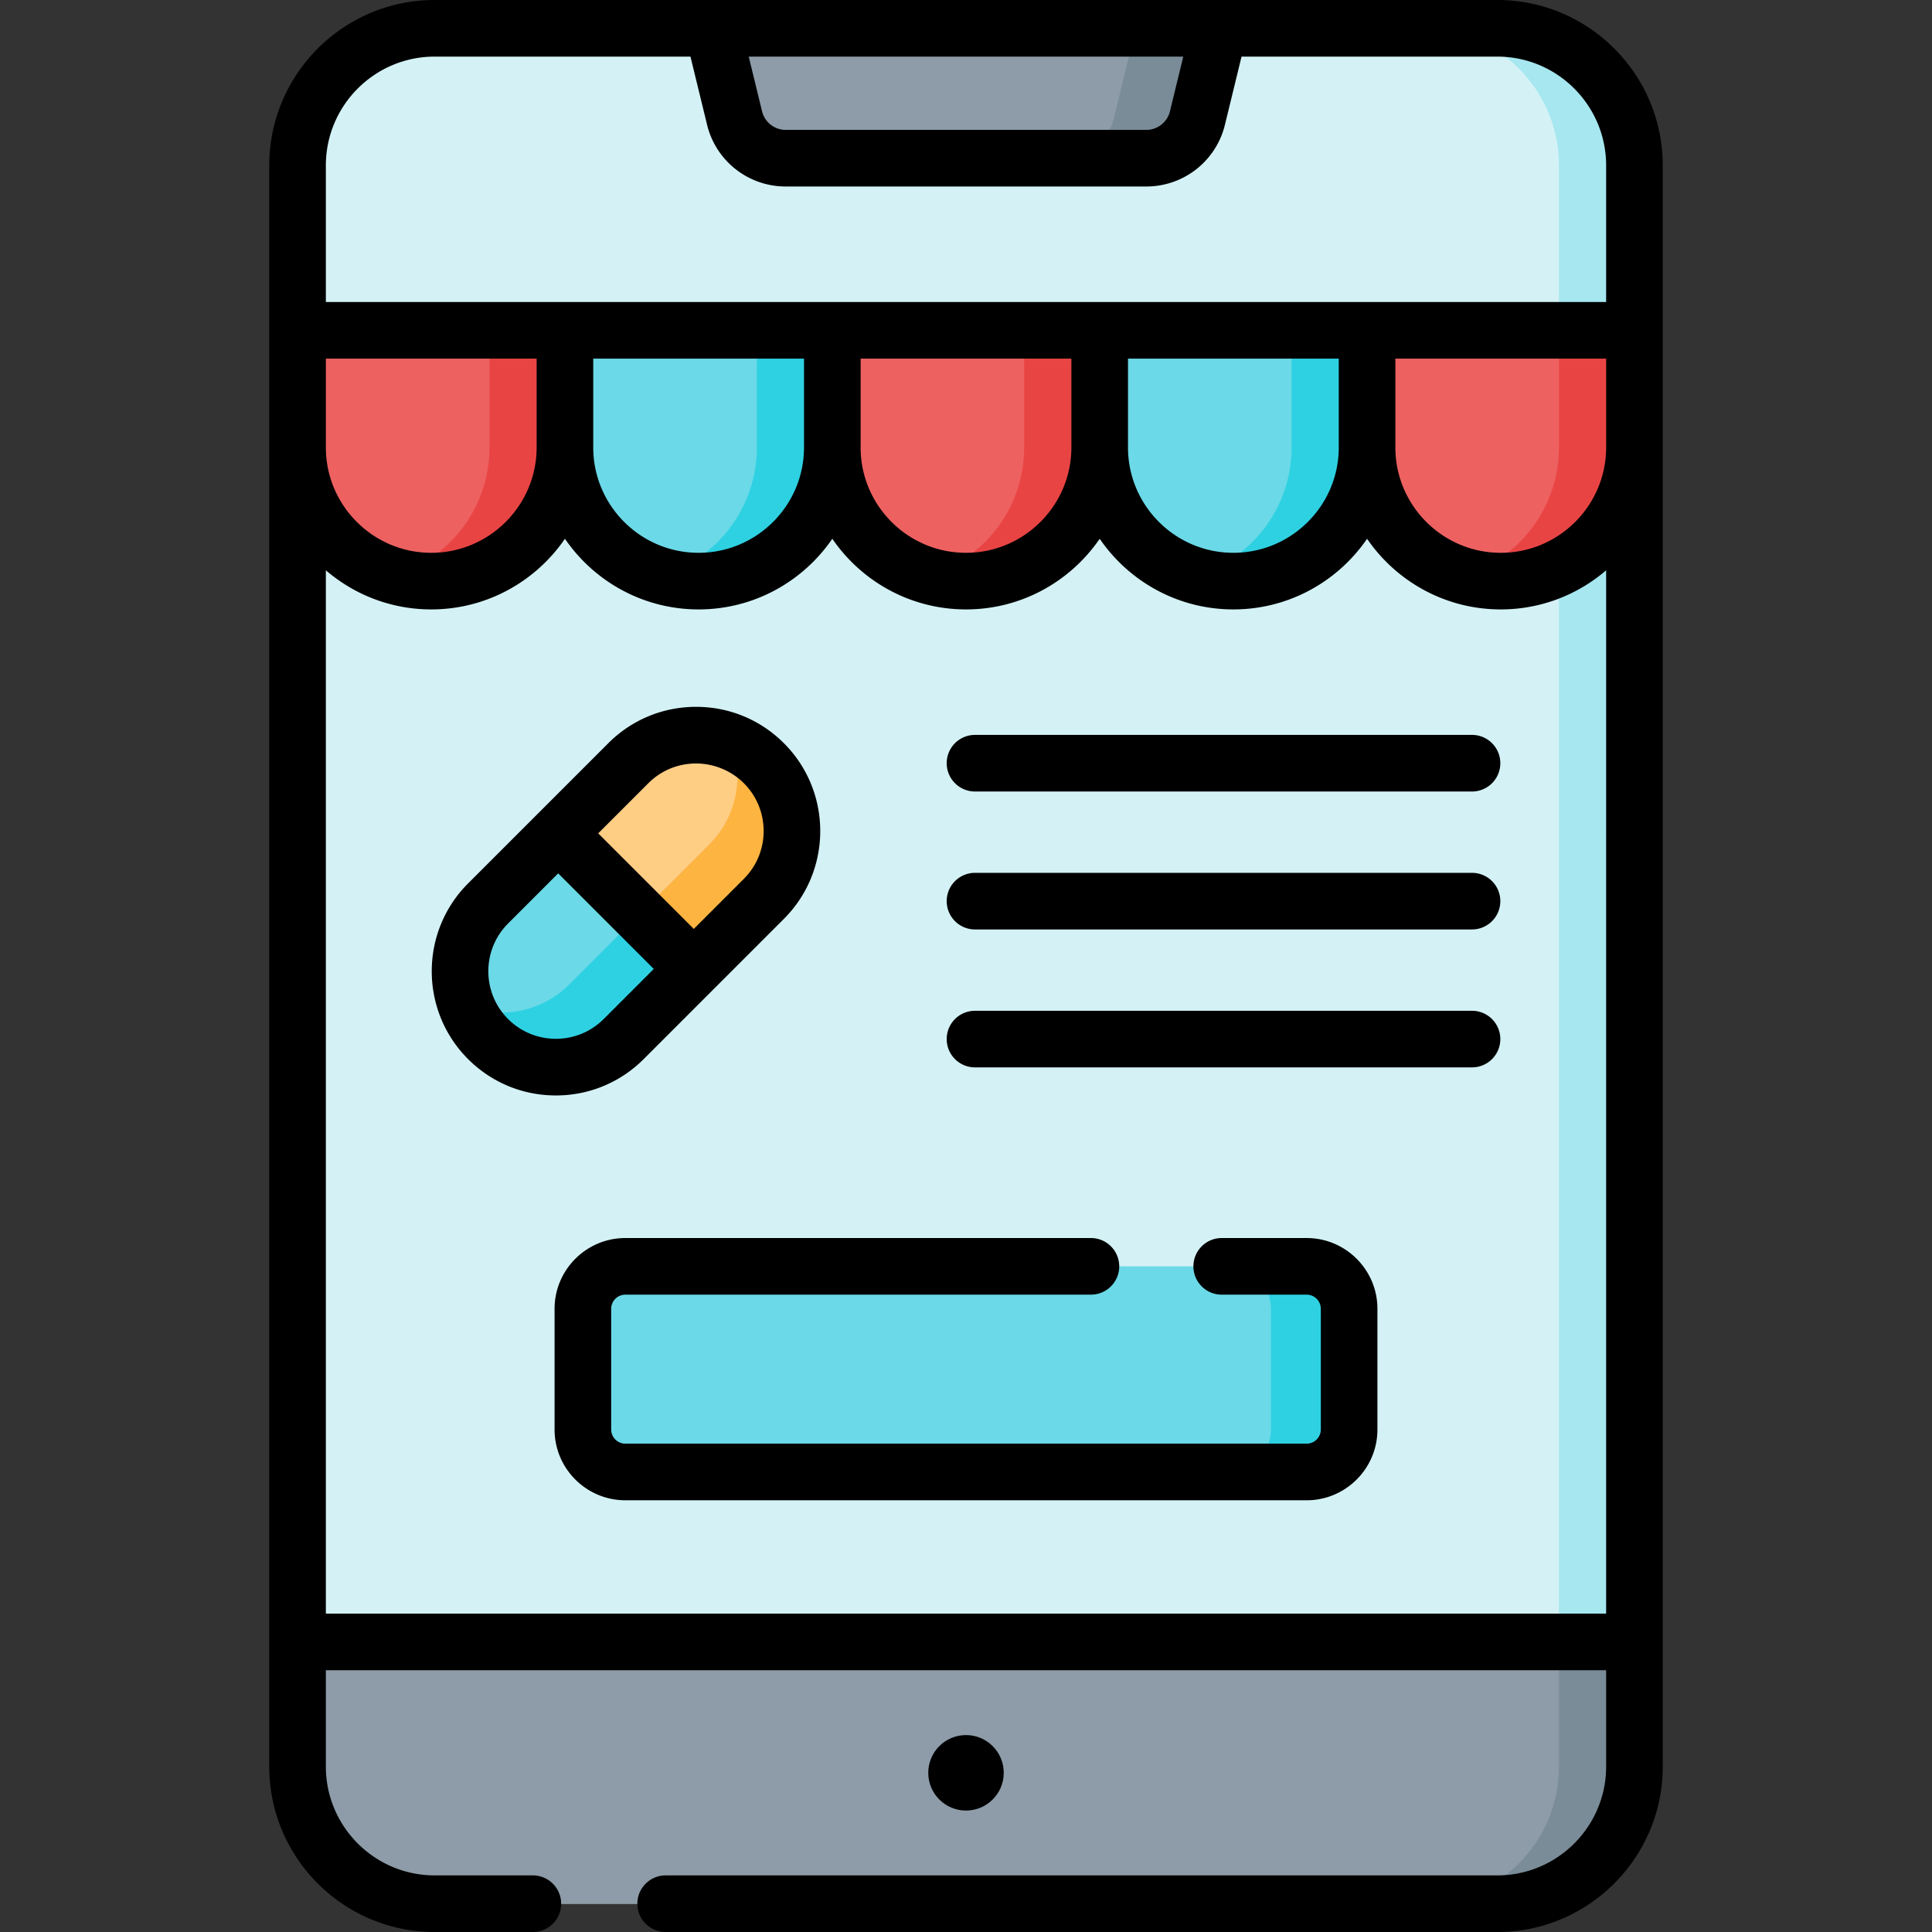 <svg xmlns="http://www.w3.org/2000/svg" width="512" height="512" viewBox="0 0 511.932 511.932"><rect x="0" y="0" width="511.932" height="511.932" fill="#333333" stroke="none"/><path fill="#d4f2f6" d="M433.086 43.836v424.26c0 20.07-16.27 36.34-36.33 36.34h-281.58c-20.06 0-36.33-16.27-36.33-36.34V43.836c0-20.07 16.27-36.34 36.33-36.34h281.58c20.06 0 36.33 16.27 36.33 36.34"/><path fill="#a6e7f0" d="M433.086 43.836v424.26c0 20.07-16.27 36.34-36.33 36.34h-20c20.06 0 36.33-16.27 36.33-36.34V43.836c0-20.07-16.27-36.34-36.33-36.34h20c20.06 0 36.33 16.27 36.33 36.34"/><path fill="#8d9ca8" d="m255.966 7.501-67.121-.005 5.792 23.761a13.97 13.97 0 0 0 13.57 10.66h95.518c6.44 0 12.045-4.403 13.57-10.66l5.792-23.761z"/><path fill="#7a8c98" d="m323.086 7.496-5.79 23.76a13.97 13.97 0 0 1-13.57 10.66h-22.13c6.44 0 12.04-4.4 13.57-10.66l5.79-23.76z"/><path fill="#8d9ca8" d="M433.086 435.066v33.03c0 20.07-16.27 36.34-36.33 36.34h-281.58c-20.06 0-36.33-16.27-36.33-36.34v-33.03z"/><path fill="#7a8c98" d="M433.086 435.066v33.03c0 20.07-16.27 36.34-36.33 36.34h-20c20.06 0 36.33-16.27 36.33-36.34v-33.03z"/><path fill="#6bd9e7" d="M129.328 275.325c-9.923-9.923-9.923-26.011 0-35.934l37.154-37.154c9.923-9.923 26.011-9.923 35.934 0s9.923 26.011 0 35.934l-37.154 37.154c-9.924 9.923-26.012 9.923-35.934 0"/><path fill="#2ed1e2" d="M209.856 220.206c0 6.5-2.48 13-7.44 17.97l-37.15 37.15c-9.93 9.92-26.02 9.92-35.94 0a25.2 25.2 0 0 1-5.71-8.74c9.11 3.54 19.84 1.64 27.19-5.71l37.16-37.16c4.96-4.96 7.44-11.46 7.44-17.97 0-3.13-.58-6.26-1.73-9.22 3.18 1.23 6.17 3.14 8.74 5.71 4.96 4.96 7.44 11.46 7.44 17.97"/><path fill="#fece85" d="m183.838 256.748-35.934-35.934 18.577-18.577c9.923-9.923 26.011-9.923 35.934 0s9.923 26.011 0 35.934z"/><path fill="#fdb441" d="M209.856 220.206c0 6.5-2.48 13-7.44 17.97l-18.58 18.57-14.45-14.45 18.58-18.58c4.96-4.96 7.44-11.46 7.44-17.97 0-3.13-.58-6.26-1.73-9.22.01 0 .02.01.03.01.31.12.62.25.92.38 2.003.868 3.77 1.981 5.5 3.3.8.61 1.56 1.29 2.29 2.02 4.96 4.96 7.44 11.46 7.44 17.97"/><path fill="#6bd9e7" d="M185.118 153.98c-19.564 0-35.424-15.86-35.424-35.424V87.529h70.848v31.027c0 19.564-15.86 35.424-35.424 35.424M326.814 153.98c-19.564 0-35.424-15.86-35.424-35.424V87.529h70.848v31.027c0 19.564-15.86 35.424-35.424 35.424"/><path fill="#ee6161" d="M114.27 153.98c-19.564 0-35.424-15.86-35.424-35.424V87.529h70.848v31.027c0 19.564-15.86 35.424-35.424 35.424M255.966 153.98c-19.564 0-35.424-15.86-35.424-35.424V87.529h70.848v31.027c0 19.564-15.86 35.424-35.424 35.424M397.662 153.98c-19.564 0-35.424-15.86-35.424-35.424V87.529h70.848v31.027c0 19.564-15.86 35.424-35.424 35.424"/><path fill="#2ed1e2" d="M220.546 87.526v31.03c0 19.56-15.86 35.42-35.43 35.42-3.47 0-6.83-.5-10-1.43 14.7-4.32 25.43-17.9 25.43-33.99v-31.03zM362.236 87.526v31.03c0 19.56-15.86 35.42-35.42 35.42-3.47 0-6.83-.5-10-1.43 14.69-4.32 25.42-17.9 25.42-33.99v-31.03z"/><path fill="#e94444" d="M149.696 87.526v31.03c0 19.56-15.86 35.42-35.43 35.42-3.47 0-6.83-.5-10-1.43 14.7-4.32 25.43-17.9 25.43-33.99v-31.03zM291.386 87.526v31.03c0 19.56-15.86 35.42-35.42 35.42-3.47 0-6.83-.5-10-1.43 14.69-4.32 25.42-17.9 25.42-33.99v-31.03zM433.086 87.526v31.03c0 19.56-15.86 35.42-35.42 35.42-3.47 0-6.83-.5-10-1.43 14.69-4.32 25.42-17.9 25.42-33.99v-31.03z"/><path fill="#6bd9e7" d="M346.231 390.034h-180.53c-6.215 0-11.254-5.039-11.254-11.254v-31.976c0-6.215 5.039-11.254 11.254-11.254h180.53c6.215 0 11.254 5.039 11.254 11.254v31.976c0 6.215-5.039 11.254-11.254 11.254"/><path fill="#2ed1e2" d="M357.486 346.806v31.97c0 6.22-5.04 11.26-11.26 11.26h-20.71c6.22 0 11.26-5.04 11.26-11.26v-31.97c0-6.22-5.04-11.26-11.26-11.26h20.71c6.22 0 11.26 5.04 11.26 11.26"/><circle cx="255.966" cy="469.751" r="10"/><path d="M396.754 0H115.177C91.009 0 71.345 19.663 71.345 43.832V468.1c0 24.169 19.663 43.832 43.832 43.832h26.014c4.142 0 7.5-3.357 7.5-7.5s-3.358-7.5-7.5-7.5h-26.014c-15.898 0-28.832-12.934-28.832-28.832v-25.534h339.241V468.1c0 15.898-12.934 28.832-28.832 28.832H176.386c-4.142 0-7.5 3.357-7.5 7.5s3.358 7.5 7.5 7.5h220.368c24.169 0 43.832-19.663 43.832-43.832V43.832C440.586 19.663 420.923 0 396.754 0m-83.215 15-3.529 14.48a6.45 6.45 0 0 1-6.284 4.936h-95.519a6.45 6.45 0 0 1-6.284-4.936L198.393 15zm112.047 412.565H86.345v-276.45c7.513 6.453 17.268 10.366 27.925 10.366 14.694 0 27.683-7.425 35.424-18.718 7.741 11.292 20.729 18.718 35.424 18.718s27.684-7.426 35.424-18.718c7.741 11.292 20.729 18.718 35.424 18.718s27.683-7.426 35.424-18.718c7.741 11.292 20.73 18.718 35.424 18.718 14.695 0 27.684-7.426 35.425-18.718 7.741 11.292 20.73 18.718 35.424 18.718 10.657 0 20.411-3.913 27.924-10.365zM86.346 118.556V95.029h55.848v23.526c0 15.397-12.526 27.925-27.924 27.925s-27.924-12.527-27.924-27.924m70.848 0V95.029h55.848v23.526c0 15.397-12.527 27.925-27.924 27.925s-27.924-12.527-27.924-27.924m70.848 0V95.029h55.848v23.526c0 15.397-12.526 27.925-27.924 27.925s-27.924-12.527-27.924-27.924m70.848 0V95.029h55.849v23.526c0 15.397-12.527 27.925-27.925 27.925s-27.924-12.527-27.924-27.924m126.696 0c0 15.397-12.526 27.925-27.924 27.925s-27.924-12.527-27.924-27.925V95.029h55.848zm0-38.527H86.345V43.832C86.345 27.934 99.28 15 115.177 15h67.777l4.396 18.033a21.415 21.415 0 0 0 20.857 16.383h95.519a21.414 21.414 0 0 0 20.857-16.383L328.978 15h67.776c15.898 0 28.832 12.934 28.832 28.832z"/><path d="m170.565 280.629 37.154-37.155c12.831-12.831 12.831-33.709 0-46.539-6.215-6.216-14.479-9.64-23.27-9.64-8.79 0-17.054 3.424-23.27 9.639l-37.154 37.154c-12.831 12.832-12.831 33.709 0 46.541 6.216 6.215 14.48 9.639 23.27 9.639s17.054-3.424 23.27-9.639m1.22-73.088q.648-.648 1.346-1.219c3.186-2.607 7.132-4.018 11.318-4.018 4.709 0 9.333 1.905 12.664 5.236 6.982 6.983 6.982 18.345 0 25.327l-13.274 13.274-25.327-25.327zm-37.154 37.154 13.274-13.274 25.327 25.327-13.273 13.273c-6.983 6.985-18.344 6.984-25.328 0-6.983-6.982-6.983-18.343 0-25.326M390.047 194.73H258.351c-4.142 0-7.5 3.357-7.5 7.5s3.358 7.5 7.5 7.5h131.696c4.143 0 7.5-3.357 7.5-7.5s-3.357-7.5-7.5-7.5M390.047 231.281H258.351c-4.142 0-7.5 3.357-7.5 7.5s3.358 7.5 7.5 7.5h131.696c4.143 0 7.5-3.357 7.5-7.5s-3.357-7.5-7.5-7.5M390.047 267.832H258.351c-4.142 0-7.5 3.357-7.5 7.5s3.358 7.5 7.5 7.5h131.696c4.143 0 7.5-3.357 7.5-7.5s-3.357-7.5-7.5-7.5M346.231 328.05h-22.507c-4.143 0-7.5 3.357-7.5 7.5s3.357 7.5 7.5 7.5h22.507a3.76 3.76 0 0 1 3.754 3.754v31.977a3.76 3.76 0 0 1-3.754 3.754h-180.53a3.76 3.76 0 0 1-3.754-3.754v-31.977a3.76 3.76 0 0 1 3.754-3.754h123.367c4.143 0 7.5-3.357 7.5-7.5s-3.357-7.5-7.5-7.5H165.701c-10.341 0-18.754 8.413-18.754 18.754v31.977c0 10.341 8.413 18.754 18.754 18.754h180.53c10.341 0 18.754-8.413 18.754-18.754v-31.977c0-10.341-8.413-18.754-18.754-18.754"/></svg>